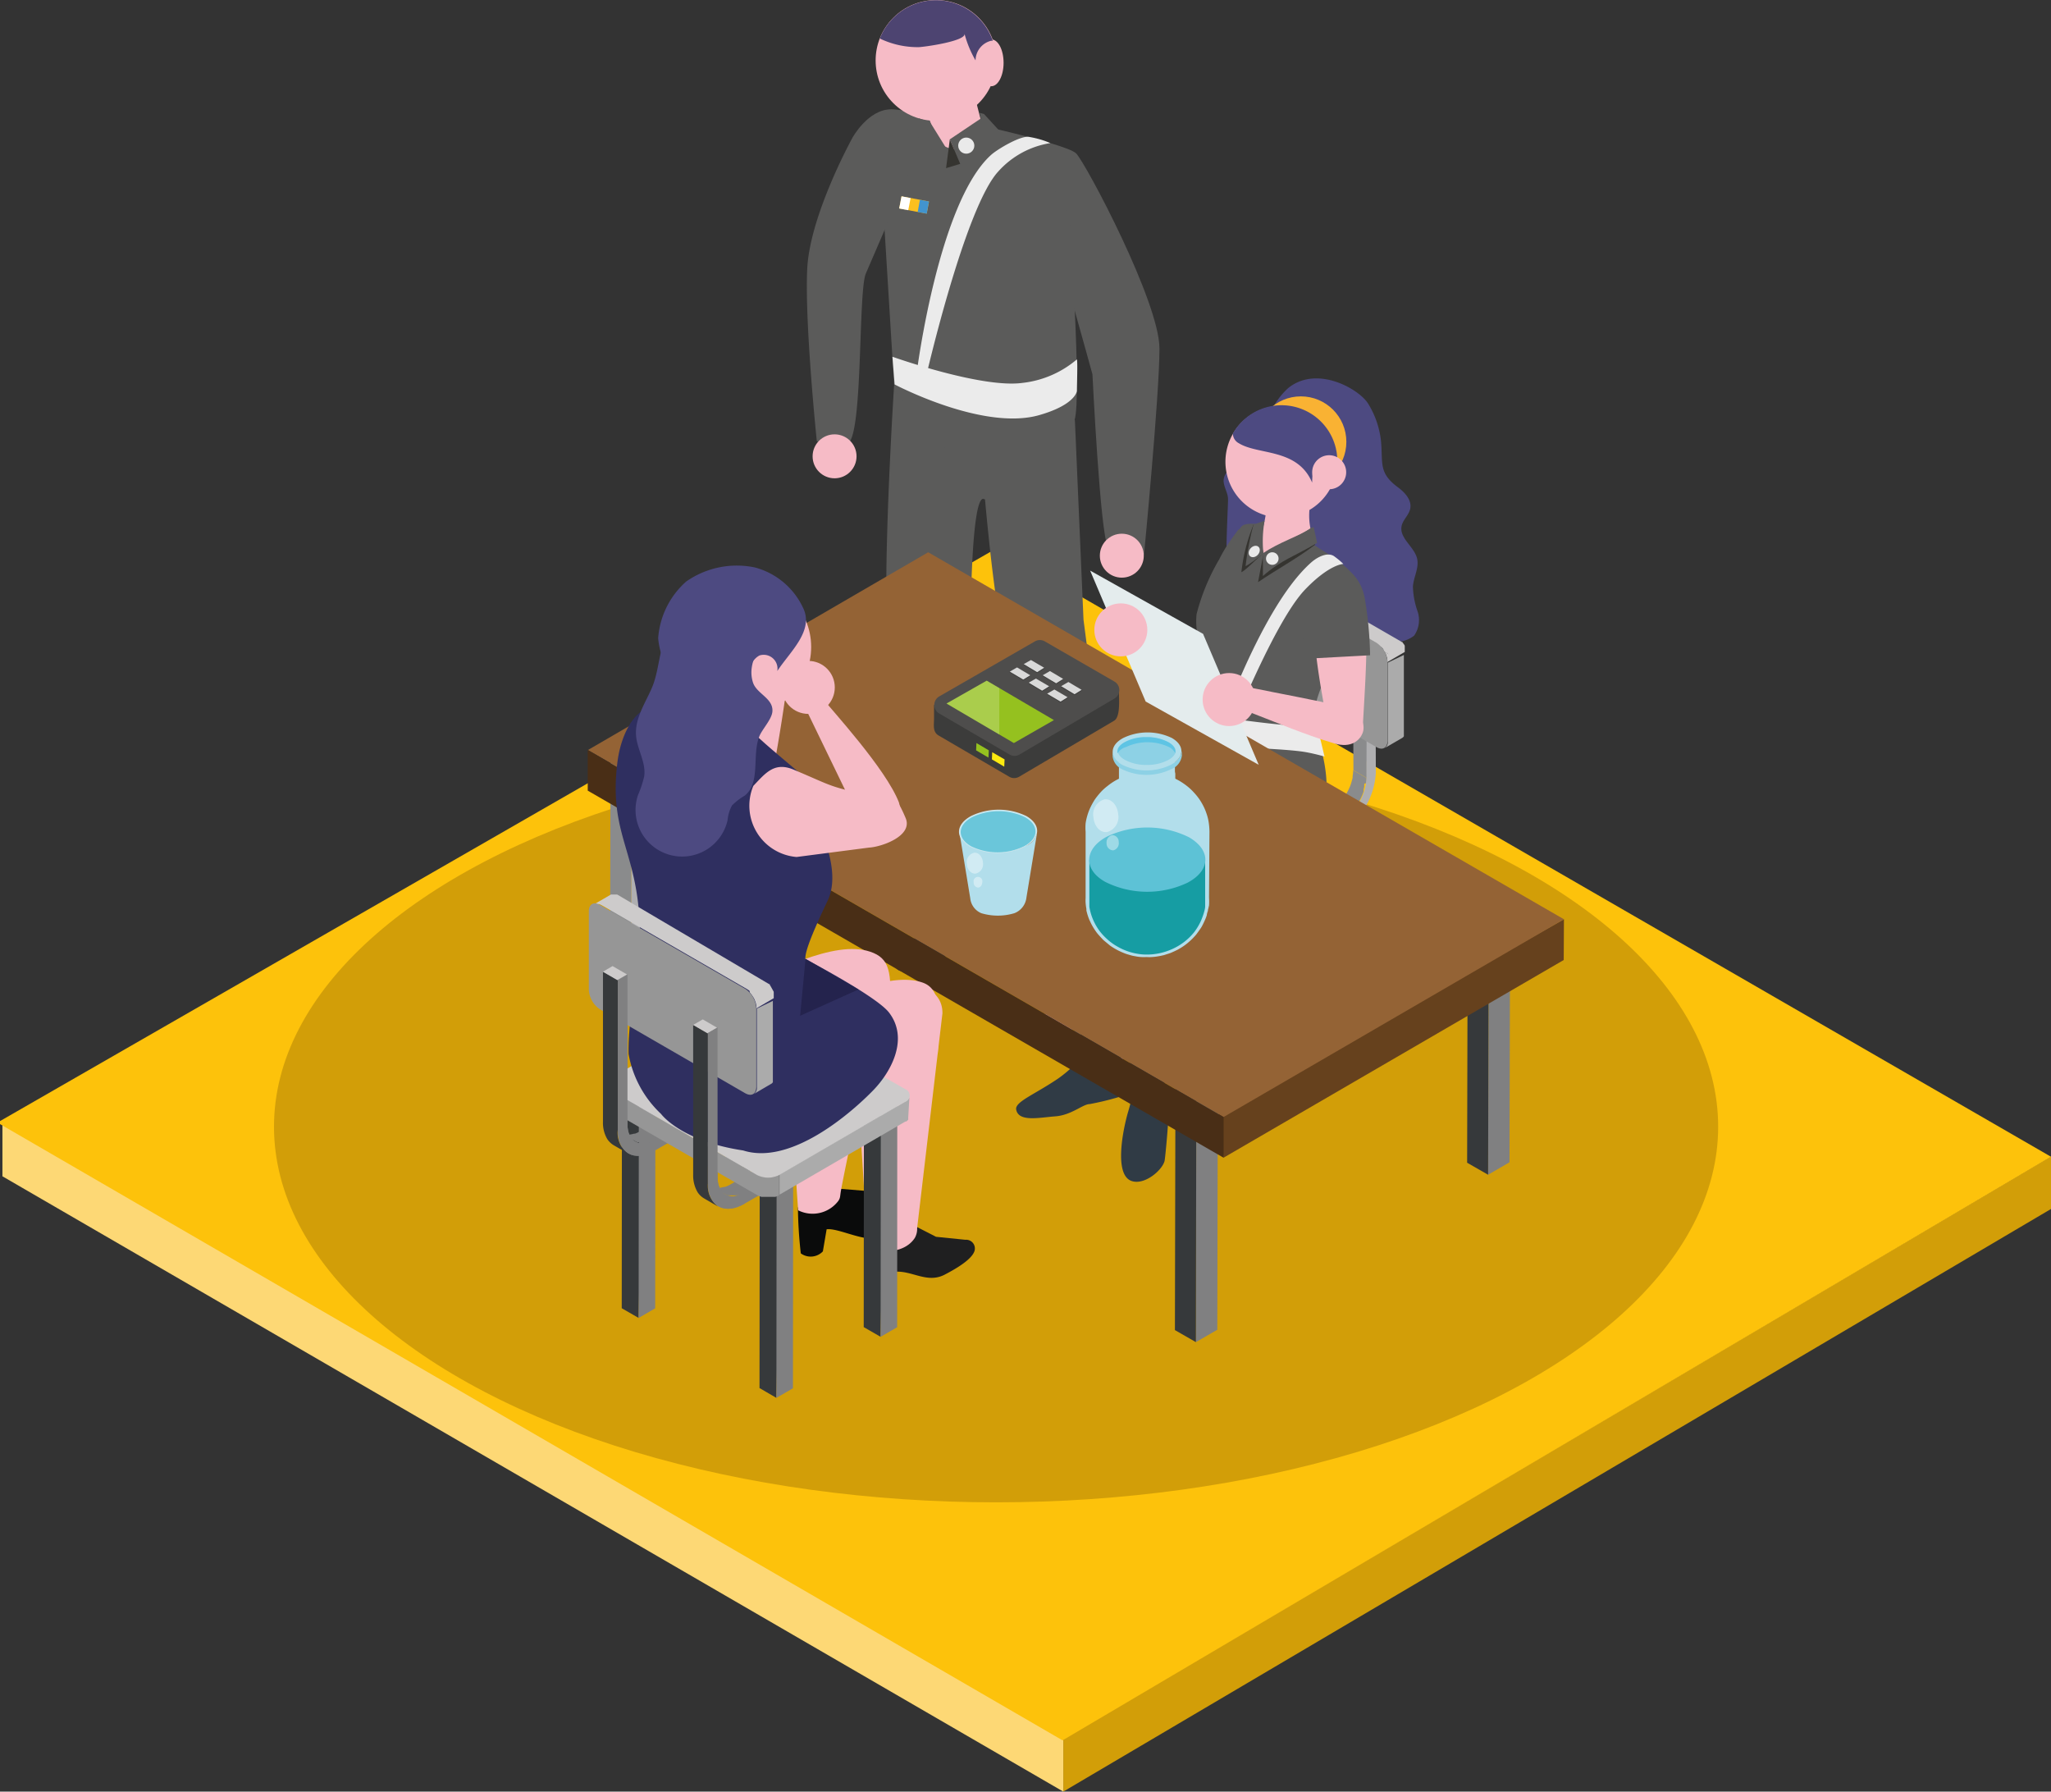 <svg xmlns="http://www.w3.org/2000/svg" viewBox="0 0 185.79 162.27"><rect x="0" y="0" width="185.79" height="162.27" fill="#333333" stroke="none"/><defs><style>.cls-1{isolation:isolate;}.cls-2{fill:#d29e08;}.cls-3{fill:#fdd875;}.cls-4{fill:#fdc20b;}.cls-15,.cls-5{fill:#5b5b5a;}.cls-26,.cls-6{fill:#f6bbc6;}.cls-7{fill:#303b45;}.cls-8{fill:#4d4471;}.cls-29,.cls-9{fill:#353430;}.cls-10{fill:#eaeaea;}.cls-11,.cls-12,.cls-13{fill:none;stroke-miterlimit:10;stroke-width:1.12px;}.cls-11{stroke:#fbc01f;}.cls-12{stroke:#4294ce;}.cls-13{stroke:#fff;}.cls-14{fill:#ebebeb;}.cls-15,.cls-17,.cls-18,.cls-19,.cls-20,.cls-21,.cls-22,.cls-23,.cls-24,.cls-25,.cls-26,.cls-27,.cls-29,.cls-30,.cls-31,.cls-32,.cls-33,.cls-34,.cls-35,.cls-36,.cls-37,.cls-38,.cls-39,.cls-47{fill-rule:evenodd;}.cls-16{fill:#4d4a81;}.cls-17{fill:#6a6766;}.cls-18{fill:#353230;}.cls-19{fill:#8a8b8c;}.cls-20{fill:#afafb1;}.cls-21{fill:#377d84;}.cls-22{fill:#48abb4;}.cls-23{fill:#ababab;}.cls-24{fill:#969696;}.cls-25{fill:#cdcbcb;}.cls-27{fill:#1f3446;}.cls-28{fill:#f9b233;}.cls-30{fill:#808081;}.cls-31{fill:#36393b;}.cls-32{fill:#66411d;}.cls-33{fill:#946335;}.cls-34{fill:#492e16;}.cls-35{fill:#0a0b0b;}.cls-36{fill:#1f1f20;}.cls-37{fill:#2f2f60;}.cls-38{fill:#f8fcfc;}.cls-39{fill:#e4eced;}.cls-40{fill:#3c3c3b;}.cls-41{fill:#4e4d4c;}.cls-42{fill:#95c11f;}.cls-43{opacity:0.2;}.cls-44,.cls-51{fill:#fff;}.cls-45{fill:#d9d9d9;}.cls-46{fill:#fcea10;}.cls-47{fill:#24234d;}.cls-48{fill:#b2deeb;}.cls-49{fill:#169da3;}.cls-50{fill:#5dc2d6;}.cls-51{opacity:0.4;mix-blend-mode:screen;}.cls-52{fill:#8dd1e5;}.cls-53{fill:#5ec4e4;}.cls-54{fill:#cae8f0;}.cls-55{fill:#6ac6da;}</style></defs><title>G14_08_01</title><g class="cls-1"><g id="Livello_1" data-name="Livello 1"><polygon class="cls-2" points="185.79 104.75 185.79 109.5 96.32 162.27 96.32 157.52 185.79 104.75"/><polygon class="cls-3" points="96.32 157.52 96.32 162.27 0.22 106.54 0.22 101.79 96.32 157.52"/><polygon class="cls-4" points="96.1 157.54 0 101.81 0 101.54 90.31 49.64 185.79 104.77 96.25 157.63 96.1 157.54"/><ellipse class="cls-2" cx="90.23" cy="102.05" rx="65.41" ry="34.02"/></g><g id="Livello_3" data-name="Livello 3"><path class="cls-5" d="M87.2,38.92s-.79,12.19-.7,19.78c.1,7,4.41,20.75,4.41,20.75l1,.12-.08,5a2.75,2.75,0,0,0,2.33,1.16c.53,0,1.25-5.7,1.25-5.7l.87,0L94.13,61s0-12.07,1.18-11.84c.26.06-.59.15.37,0,3.31-.63,8-3.53,7.86-7-.24-4.44-3.74-4.67-3.74-4.67s-6.06-.47-6.76-.23S87.2,38.92,87.2,38.92Z" transform="translate(-6.21 -3.98)"/><path class="cls-5" d="M95,43.82s1.19,17.4,2.82,20.43c1.1,2,3.86,15.83,3.86,15.83h.81l.37,2.46s3.69,1.87,3,0a19.13,19.13,0,0,1-.16-3l1.11-.66-2.45-18.77-.78-18.06-5.14-6.3Z" transform="translate(-6.21 -3.98)"/><path class="cls-5" d="M83.44,16.44s1.4-2.56,3.5-2.56,15.83,3,16.76,4,7.54,13.47,7.54,17.67-1.4,18.67-1.4,18.67-2.57.46-3.27-.7-1.4-15.64-1.4-15.64S101.44,24.33,101.44,25,83.44,16.44,83.44,16.44Z" transform="translate(-6.21 -3.98)"/><path class="cls-5" d="M87.44,16.4l13.69,3.8,1.94,3.43s1.17,16.33.47,18.43-8.4,3-11.2,2.57S87.2,38.8,87.2,38.8L85.77,15.51Z" transform="translate(-6.21 -3.98)"/><path class="cls-5" d="M83.44,16.44s-3.88,7-4.11,11.93.87,15.56.87,15.56a3,3,0,0,0,2.8.23c1.4-.7.94-13.76,1.64-15.4l5.13-11.9S88.1,13.64,83.44,16.44Z" transform="translate(-6.21 -3.98)"/><circle class="cls-6" cx="91" cy="9.45" r="5.47" transform="translate(13.76 63.14) rotate(-45)"/><path class="cls-6" d="M89.19,11.13l1.87,5.63h0a3.5,3.5,0,0,0,3.92.41l.59-.32L94,10.73Z" transform="translate(-6.21 -3.98)"/><path class="cls-7" d="M93.71,80c-.71-.11-.94-.22-1.75-.37-.08,2.85-.08,5-.08,5,.19,1.91.79,1.74,2.37,1.25.51-.16.72-2.52,1.21-5.79A11.24,11.24,0,0,1,93.71,80Z" transform="translate(-6.21 -3.98)"/><path class="cls-7" d="M95.4,88.33c.08-1-.69-2-.61-3a.89.89,0,0,0-.05-.46,1.08,1.08,0,0,1-.75.25A8.08,8.08,0,0,1,91.85,85c0,1.09-1.67,2.79-2.41,3.58a10.45,10.45,0,0,0-2,2.52.66.66,0,0,0-.06.56.67.67,0,0,0,.64.27A6.4,6.4,0,0,0,91,91.06,47.58,47.58,0,0,0,95.4,88.33Z" transform="translate(-6.21 -3.98)"/><path class="cls-6" d="M97.12,9.67c0,1.17-.5,2.12-1.11,2.12s-1.12-.95-1.12-2.12.5-2.12,1.12-2.12S97.12,8.5,97.12,9.67Z" transform="translate(-6.21 -3.98)"/><path class="cls-8" d="M91,4a5.48,5.48,0,0,0-5.09,3.47,7.91,7.91,0,0,0,3.5.78c.43,0,4.34-.54,4.17-1.22a9.73,9.73,0,0,0,1,2.42A1.85,1.85,0,0,1,96,7.67l.14,0A5.47,5.47,0,0,0,91,4Z" transform="translate(-6.21 -3.98)"/><circle class="cls-6" cx="101.62" cy="50.33" r="1.99"/><circle class="cls-6" cx="75.6" cy="41.33" r="1.99"/><polygon class="cls-5" points="86.04 12.62 86.85 14.58 89.5 14.95 90.92 12.27 89.14 10.33 88.74 10.22 88.84 10.74 86.04 12.62"/><polygon class="cls-9" points="85.7 15.23 86.98 14.84 86.04 12.62 85.7 15.23"/><polygon class="cls-5" points="85.89 13.71 83.24 13.39 83.24 10.72 84.26 11.08 85.89 13.71"/><circle class="cls-10" cx="87.53" cy="13.19" r="0.73"/><line class="cls-11" x1="84.05" y1="18.8" x2="81.56" y2="18.33"/><line class="cls-12" x1="84.05" y1="18.8" x2="83.23" y2="18.65"/><line class="cls-13" x1="82.38" y1="18.49" x2="81.56" y2="18.33"/><path class="cls-14" d="M87.05,36.29l.2,2.51s8.06,4.27,13.16,2.76c3-.87,3.35-2,3.35-2.19,0-.53.08-2.57,0-2.84a9.16,9.16,0,0,1-4.93,2.13C95.11,39.17,87.05,36.29,87.05,36.29Z" transform="translate(-6.21 -3.98)"/><path class="cls-14" d="M90.12,38l-.87-.25S91.2,22.31,96,18c.57-.51,2.74-1.81,3.48-1.61a8.27,8.27,0,0,1,1.88.55,8,8,0,0,0-4.72,2.57C93.63,22.76,90.12,38,90.12,38Z" transform="translate(-6.21 -3.98)"/><path class="cls-7" d="M104.32,79.7c-.56,0-1.25.54-1.89.51.47,2.81.87,4.93.87,4.93.5,1.85,1.43,1,2.53.27.35-.23.07-2.57-.17-5.86A6.37,6.37,0,0,1,104.32,79.7Z" transform="translate(-6.21 -3.98)"/><path class="cls-7" d="M102.26,89.63c-.42.78,1.13,2.6,1.95,2.92a1.86,1.86,0,0,0,1.08-.26,7,7,0,0,0,2.28-2c.27-.48.11-.92,0-1.47a18.52,18.52,0,0,0-1.15-2.78,18.67,18.67,0,0,1-.62-2.81H103S103.48,87.35,102.26,89.63Z" transform="translate(-6.21 -3.98)"/><path class="cls-15" d="M125,52.07c-1.59.94-3.06,1.34-4.6,2.37l0,2.05c1.7-1.48,3-1.83,4.91-3Z" transform="translate(-6.21 -3.98)"/><path class="cls-15" d="M120.53,51.5a10.8,10.8,0,0,0-.1,3c-.54.33-1.06.82-1.62,1.11a26.68,26.68,0,0,1,.72-3.77Z" transform="translate(-6.21 -3.98)"/><path class="cls-16" d="M117.05,47.5c0,.61.43,1.15.4,1.76,0,1.11-.53,8.89.45,8.79s.86,1.19,1.73,1.65c.69.37,1.13,1.12,1.82,1.49a2.63,2.63,0,0,0,2.29,0c.06.06.1.14.16.2a2.86,2.86,0,0,0,2.71,1c.76-.21,1.35-.84,2.11-1.05a5.1,5.1,0,0,1,2.84.51,2.61,2.61,0,0,0,2.75-.3,2.46,2.46,0,0,0,.31-2.2,7.28,7.28,0,0,1-.42-2.25c.06-.85.57-1.68.38-2.52-.25-1.08-1.61-1.84-1.41-2.93.11-.6.67-1,.79-1.62.14-.76-.48-1.44-1.1-1.9-1.79-1.32-1.37-2.17-1.55-4.18a8.08,8.08,0,0,0-1.18-3.43c-.8-1.28-4.6-3.51-7.23-1.39A6.66,6.66,0,0,0,121,42.17c-.62,1.92-.39,2.84-2.44,3.73C117.84,46.21,117.08,46.73,117.05,47.5Z" transform="translate(-6.21 -3.98)"/><polygon class="cls-17" points="108.32 68.82 108.59 74.6 108.3 82.64 106.77 81.76 106.79 67.93 108.32 68.82"/><polygon class="cls-18" points="108.32 68.82 109.81 67.95 109.8 81.77 108.3 82.64 108.32 68.82"/><polygon class="cls-19" points="120.8 76.05 121.07 81.84 120.78 97.27 119.25 96.39 119.27 75.17 120.8 76.05"/><polygon class="cls-20" points="120.8 76.05 122.29 75.18 122.28 96.4 120.78 97.27 120.8 76.05"/><polygon class="cls-19" points="98.88 74.34 99.15 80.12 98.86 95.56 97.33 94.68 97.35 73.46 98.88 74.34"/><polygon class="cls-20" points="98.88 74.34 100.38 73.47 100.36 94.69 98.86 95.56 98.88 74.34"/><polygon class="cls-19" points="111.36 81.57 111.63 87.36 111.34 102.8 109.81 101.91 109.83 80.69 111.36 81.57"/><polygon class="cls-20" points="111.36 81.57 112.86 80.7 112.84 101.92 111.34 102.8 111.36 81.57"/><polygon class="cls-21" points="109.82 82.08 108.6 81.38 108.6 80.44 109.82 81.15 109.82 82.08"/><path class="cls-19" d="M130,74.88a3.25,3.25,0,0,0,0-.44l-1.21-.7a3,3,0,0,1-.05.51s0,.06,0,.08c0,.17-.07.33-.11.5,0,0,0,0,0,0a3.93,3.93,0,0,1-.2.54h0a5.12,5.12,0,0,1-.27.52v0a5.72,5.72,0,0,1-.32.48l0,0c-.11.14-.22.28-.33.4l-.08.08a3.57,3.57,0,0,1-.28.27l-.13.11a4.15,4.15,0,0,1-.43.3l1.22.7a2.42,2.42,0,0,0,.42-.29l.14-.12.19-.17.09-.09.07-.08.09-.09.18-.23.06-.08s0,0,0,0a.35.35,0,0,0,0-.08,1.37,1.37,0,0,0,.13-.2,1.22,1.22,0,0,0,.12-.19h0v0l.09-.16.1-.19a1.42,1.42,0,0,1,.08-.18h0l.08-.2.08-.21,0-.11s0,0,0,0l0-.08.06-.25,0-.16s0-.05,0-.08S130,74.91,130,74.88Z" transform="translate(-6.21 -3.98)"/><polygon class="cls-19" points="123.81 70.47 122.6 69.76 122.56 57.09 123.78 57.8 123.81 70.47"/><polygon class="cls-22" points="123.78 57.8 122.56 57.09 123.38 56.62 124.59 57.33 123.78 57.8"/><polygon class="cls-22" points="120.34 73.66 108.6 80.44 109.82 81.15 121.56 74.37 120.34 73.66"/><path class="cls-20" d="M130.8,61.3l-.81.48,0,12.66a4.94,4.94,0,0,1-2.25,3.9L116,85.13v.93l11.74-6.78A6.77,6.77,0,0,0,130.84,74Z" transform="translate(-6.21 -3.98)"/><path class="cls-19" d="M119.5,69.32a3.37,3.37,0,0,0,0-.44l-1.21-.71a3.15,3.15,0,0,1,0,.52.25.25,0,0,1,0,.08,4.31,4.31,0,0,1-.11.49l0,0a5.62,5.62,0,0,1-.19.53h0a5.28,5.28,0,0,1-.27.53h0c-.1.17-.21.33-.32.49l0,0-.33.4-.08.08a3.45,3.45,0,0,1-.28.26l-.13.12a3,3,0,0,1-.43.29l1.22.71a3.13,3.13,0,0,0,.42-.29l.14-.12.19-.17.09-.1a.6.6,0,0,0,.08-.08l.08-.09.18-.22s0-.06.07-.08l0,0,.06-.07.13-.2.11-.19v0h0l.09-.16c0-.07.07-.13.1-.2s.05-.11.08-.17h0l.08-.21.08-.21,0-.11v0l0-.08.06-.26,0-.15s0-.06,0-.09A.17.17,0,0,0,119.5,69.32Z" transform="translate(-6.21 -3.98)"/><polygon class="cls-19" points="113.33 64.9 112.11 64.19 112.07 51.52 113.29 52.23 113.33 64.9"/><polygon class="cls-22" points="113.29 52.23 112.07 51.52 112.89 51.05 114.11 51.76 113.29 52.23"/><polygon class="cls-22" points="109.86 68.09 98.11 74.88 99.33 75.58 111.07 68.8 109.86 68.09"/><path class="cls-20" d="M120.31,55.74l-.81.47,0,12.67a4.94,4.94,0,0,1-2.25,3.9l-11.74,6.78v.94l11.74-6.78a6.75,6.75,0,0,0,3.07-5.31Z" transform="translate(-6.21 -3.98)"/><path class="cls-23" d="M129.61,79.39a.4.4,0,0,1,0,.15v0a.83.83,0,0,1-.07.13l0,0a.6.6,0,0,1-.11.12l-.1.08-.09.06L117.8,86.6v1.82l11.39-6.62h0l.08-.05.1-.07h0a.39.39,0,0,0,.08-.1l0,0,0,0s0,0,0,0a.36.36,0,0,0,0-.09h0v0a.43.43,0,0,0,0,0,.22.22,0,0,0,0-.08h0Z" transform="translate(-6.21 -3.98)"/><path class="cls-24" d="M117.36,86.77h-.07a2.05,2.05,0,0,1-.49.06h0a2.33,2.33,0,0,1-.53-.06h0a1.76,1.76,0,0,1-.47-.18L102.56,79a.71.71,0,0,1-.43-.59V80.2a.73.73,0,0,0,.42.6l13.21,7.62a1.24,1.24,0,0,0,.2.1l.18.06.09,0h.06l.14,0,.14,0h.22s0,0,.07,0H117l.19,0,.08,0,.07,0,.12,0a1.55,1.55,0,0,0,.32-.14V86.6A1.92,1.92,0,0,1,117.36,86.77Z" transform="translate(-6.21 -3.98)"/><path class="cls-25" d="M129.18,78.8a.62.62,0,0,1,0,1.18L117.8,86.6a2.29,2.29,0,0,1-2,0L102.56,79a.62.62,0,0,1,0-1.18l11.39-6.62a2.29,2.29,0,0,1,2,0Z" transform="translate(-6.21 -3.98)"/><path class="cls-23" d="M131.92,64l0,7.09a1.5,1.5,0,0,1,0,.22h0a.64.64,0,0,1-.06.18h0s0,.06-.06.09a.41.41,0,0,1-.16.16l1.58-.92a.56.56,0,0,0,.16-.15s0,0,0,0l0-.07h0a.08.08,0,0,0,0,0s0,0,0,0,0,0,0-.06v0h0v0a.07.07,0,0,0,0,0v-.14h0l0-7.1Z" transform="translate(-6.21 -3.98)"/><path class="cls-25" d="M131.3,62.52h0l.17.21h0c.05.08.1.15.14.23h0l.12.24h0a1.52,1.52,0,0,1,.09.25h0a1,1,0,0,1,.06.25h0a1.06,1.06,0,0,1,0,.25l1.58-.92V63a.43.43,0,0,0,0-.05v-.1h0a.43.43,0,0,1,0,0,.43.43,0,0,1,0,0v-.05s0,0,0-.06a.06.06,0,0,0,0,0h0s0,0,0,0l0-.06,0,0a.17.17,0,0,0,0-.05v0h0l0-.05,0,0,0-.06,0-.06v0h0l-.07-.12-.07-.09h0l-.05-.06,0,0,0-.05,0,0h0l0,0,0,0,0,0,0,0,0,0h0l0,0s0,0,0,0l-.05,0,0,0h0l-13.2-7.62,0,0,0,0,0,0,0,0h-.42l-.07,0-.08,0-1.58.92a.47.47,0,0,1,.15-.06h.18l.19,0h0l.2.1,13.2,7.62.21.14h0A1.54,1.54,0,0,1,131.3,62.52Z" transform="translate(-6.21 -3.98)"/><path class="cls-24" d="M130.9,62.2l-13.2-7.62c-.56-.33-1-.06-1,.58l0,7.1a2.28,2.28,0,0,0,1,1.77l13.2,7.62c.56.32,1,.06,1-.59l0-7.09A2.25,2.25,0,0,0,130.9,62.2Z" transform="translate(-6.21 -3.98)"/><path class="cls-15" d="M125.59,53.58c2.83,1.63,4.38,3.39,3.46,3.92s-4-.35-6.79-2-4.39-3.39-3.47-3.93S122.75,51.94,125.59,53.58Z" transform="translate(-6.21 -3.98)"/><path class="cls-26" d="M125.59,47.22c-.23.87-1.25,2.8-.54,5.14L119.84,55l.43-2.18a9.86,9.86,0,0,0,.63-4.75Z" transform="translate(-6.21 -3.98)"/><path class="cls-15" d="M125.08,51.72c.16.48-.1,1.1.1,1.48.5.94,1.6,1.42,2.53,2.11,2.4,1.8.09,6.3-1.49,9.28A11,11,0,0,0,125,68.7a3.89,3.89,0,0,0,.11,2c4,10.46-8.56,16.86-10.64,9.43-.59-2.11-.26-5.13,1.75-9.68a6.63,6.63,0,0,0,.27-3.52,27.43,27.43,0,0,0-1-3.63,5.9,5.9,0,0,1-.76-3.75c.21-1.49,1.28-3.21,2.18-5A10.16,10.16,0,0,1,118.35,52c.41-.41,1.39-.33,2.19-.53a7.66,7.66,0,0,0,.06,2.69C121.18,53.79,123.84,52.59,125.08,51.72Z" transform="translate(-6.21 -3.98)"/><path class="cls-26" d="M101.77,82.67c-.71,4.76-.59,9.51-1,14.46l2,2.31c1.81-7.33,3.85-11.21,4.13-15.5.17-2.49.31-4.09.47-5.31C107.72,74.36,102.32,79.07,101.77,82.67Z" transform="translate(-6.21 -3.98)"/><path class="cls-26" d="M106.54,80.12c-.31,2.25.14,3.43-.11,5.11-.72,4.76-.59,9.51-1.05,14.45l2,2.32c1.81-7.33,3.85-11.22,4.14-15.5.15-2.26.27-3.79.42-5C113.23,70.89,107,75.38,106.54,80.12Z" transform="translate(-6.21 -3.98)"/><path class="cls-15" d="M126.3,76.29c-.15,2-.73,4.38-2.34,5.68-2.85,2.29-8.32,1.58-12.52,4.72A63.23,63.23,0,0,1,101.17,81c.51-1.24.94-2.48,2.2-3.23,2.16-1.28,10.18-6,12.2-6.22a7.7,7.7,0,0,0,.5-.84l-.06,0c1-2.26,0-5-.56-7.17a6.62,6.62,0,0,1-.85-3.93,19.27,19.27,0,0,1,2.07-5,11.74,11.74,0,0,1,1.88-2.75,2,2,0,0,1,1.32-.32c-.78.74-1.74,3.78-1.84,5.95,2.42-.95,5.65-2.72,6.79-3.91.27-.28.34,0,.53-.19,1.16.89,1.36,1.26,2.36,2a2.41,2.41,0,0,1,.61.67,1.55,1.55,0,0,0-1.94-.34c-1.9.68-2.2,3.64-2.08,6.2.08,1.76.61,3,2.08,3.08-.72,1.72-1.28,3.24-1.12,4.23.34,2,1.34,4,1.08,7.1C126.32,76.26,126.31,76.28,126.3,76.29Z" transform="translate(-6.21 -3.98)"/><path class="cls-27" d="M108.12,82.72c2.8,1.62,4.34,3.37,3.43,3.9s-3.92-.36-6.73-2-4.34-3.36-3.43-3.89S105.31,81.11,108.12,82.72Z" transform="translate(-6.21 -3.98)"/><circle class="cls-28" cx="117.84" cy="40.02" r="4.12"/><path class="cls-6" d="M117.31,44.83a5.06,5.06,0,1,0,5.92-4A5.07,5.07,0,0,0,117.31,44.83Z" transform="translate(-6.21 -3.98)"/><path class="cls-16" d="M118.44,44.13a1,1,0,0,1-.55-.88,5.06,5.06,0,0,1,9.37,3.46,4.42,4.42,0,0,1-.17.65,1.82,1.82,0,0,1-.66-.15c-.47-.22-1.53-.84-1-1.37-.24.26-.33.68-.36,1.85C123.75,44.56,120.19,45.21,118.44,44.13Z" transform="translate(-6.21 -3.98)"/><path class="cls-6" d="M125.1,46.47a1.54,1.54,0,1,0,1.81-1.23A1.54,1.54,0,0,0,125.1,46.47Z" transform="translate(-6.21 -3.98)"/><path class="cls-7" d="M107.41,98.89a9.93,9.93,0,0,1,.75,3c0,1.1-.43,1.4-.43,1.4a25.56,25.56,0,0,1-2.81.69c-.62,0-1.64,1-3.11,1.11s-3.34.54-3.55-.62c-.12-.7,1.68-1.36,3.81-2.81a11.49,11.49,0,0,0,2.44-2.33Z" transform="translate(-6.21 -3.98)"/><path class="cls-7" d="M106.82,94.08l.58,5.27s.08,1-1.21,1a1.68,1.68,0,0,1-1.68-1.06s-.53-2.15-1.26-5.24Z" transform="translate(-6.21 -3.98)"/><path class="cls-7" d="M111,96c.32,3,.65,5.3.65,5.3s0,.92-1.28,1a1.48,1.48,0,0,1-1.52-1.21s-.69-2-1.42-5.1Z" transform="translate(-6.21 -3.98)"/><path class="cls-7" d="M111.6,101.1s-.11,1.05-1,1a3,3,0,0,1-1.74-1s.35.84-.45,3.55c-.45,1.51-1.33,5.71.29,6.29,1.16.42,2.77-.94,3-1.8.08-.35.41-4.13.36-4.49C111.81,103.38,111.6,101.1,111.6,101.1Z" transform="translate(-6.21 -3.98)"/><path class="cls-29" d="M124.82,52.29c-1.59.94-2.62.81-4.16,1.84l-.49,2.58c1.77-1.21,3.41-2.06,5.18-3.4Z" transform="translate(-6.21 -3.98)"/><path class="cls-29" d="M120.37,51.72a15.33,15.33,0,0,0,.29,2.41c-.54.33-1.45,1.39-2,1.68a15.9,15.9,0,0,1,1.11-4.34Z" transform="translate(-6.21 -3.98)"/><path class="cls-15" d="M125.21,51.72c-1.59.94-3.06,1.34-4.6,2.37l0,2.06c1.7-1.49,3-1.84,4.91-3Z" transform="translate(-6.21 -3.98)"/><path class="cls-15" d="M120.76,51.15a10.8,10.8,0,0,0-.1,3c-.54.33-1.06.82-1.62,1.11a26.68,26.68,0,0,1,.72-3.77Z" transform="translate(-6.21 -3.98)"/><circle class="cls-10" cx="115.25" cy="50.59" r="0.57"/><ellipse class="cls-10" cx="119.83" cy="53.93" rx="0.57" ry="0.44" transform="translate(-6.4 103.46) rotate(-48.26)"/><path class="cls-14" d="M116.89,72.27,116,72s4.14-12.81,9-17.09c.57-.5,1.55-1,2.14-.49a6.69,6.69,0,0,1,.76.64s-1.26,0-3.51,2.36C121.35,60.65,116.89,72.27,116.89,72.27Z" transform="translate(-6.21 -3.98)"/><path class="cls-14" d="M126.19,72.5s-1-.29-1.9-.43c-2.24-.34-8.85-.49-8.85-.49l.75-2.73s5.91.88,7.93.88a6,6,0,0,0,1.38-.13Z" transform="translate(-6.21 -3.98)"/><polygon class="cls-20" points="57.2 70.11 59.14 68.98 59.09 90.87 57.15 92 57.2 70.11"/><polygon class="cls-19" points="57.2 70.11 57.15 92 55.26 90.9 55.3 69.02 57.2 70.11"/><polygon class="cls-30" points="134.85 84.51 136.79 83.39 136.74 105.27 134.8 106.4 134.85 84.51"/><polygon class="cls-31" points="134.85 84.51 134.8 106.4 132.9 105.31 132.95 83.42 134.85 84.51"/><polygon class="cls-30" points="108.37 97.56 110.32 96.43 110.27 120.44 108.33 121.56 108.37 97.56"/><polygon class="cls-31" points="108.37 97.56 108.33 121.56 106.43 120.47 106.48 96.47 108.37 97.56"/><polygon class="cls-32" points="110.42 100.82 141.67 83.26 141.65 86.95 110.83 104.86 110.42 100.82"/><path class="cls-33" d="M147.88,87.24l-30.83,17.91L59.47,71.91,90.29,54Z" transform="translate(-6.21 -3.98)"/><path class="cls-34" d="M117.05,105.15v3.69L59.45,75.59l0-3.68h0Z" transform="translate(-6.21 -3.98)"/><path class="cls-26" d="M73,104.88c3.48-.8,6.15-4.48,10.21-7.37l3.58-1.83c.24-3.71,0-4.91-1.75-5.5-3.24-1.11-8.78,1.8-13,3.87Z" transform="translate(-6.21 -3.98)"/><path class="cls-35" d="M82.42,111.66l-3.93,1.67a40,40,0,0,0,.26,4.17,1.52,1.52,0,0,0,2-.18l.34-2c1.11-.15,3.71,1.33,4.9.67,2-1.11,3.12-2.07,3.33-2.81.14-.5-.29-1.42-.8-1.33H84.72Z" transform="translate(-6.21 -3.98)"/><path class="cls-26" d="M77.37,97.17l1.14,16.43a2.92,2.92,0,0,0,3.64-.85c.2-.3.14-.39.25-1,1-5.37,4.2-19.19,4.2-19.19Z" transform="translate(-6.21 -3.98)"/><path class="cls-36" d="M89.28,115.12l-4.58,2.95c-.07,2.39,0,3.8,0,3.8a2,2,0,0,0,2.18.16l.36-2.86c1.57-.15,2.94,1.09,4.54.26,1.93-1,2.57-1.69,2.71-2.16a.79.79,0,0,0-.83-1L91,116Z" transform="translate(-6.21 -3.98)"/><path class="cls-26" d="M83.56,96.16c.12,1.65.21,3.29.26,4.94l1,16c0,.11,3.07.83,4.26-1a1.68,1.68,0,0,0,.21-.89l2.29-19.44C91.64,91.72,83.63,92.57,83.56,96.16Z" transform="translate(-6.21 -3.98)"/><polygon class="cls-20" points="67.51 78.82 69.45 77.69 69.4 103.8 67.46 104.93 67.51 78.82"/><polygon class="cls-19" points="67.51 78.82 67.46 104.93 65.57 103.84 65.62 77.72 67.51 78.82"/><polygon class="cls-31" points="57.87 98.15 58.14 103.94 57.85 119.37 56.32 118.49 56.34 97.27 57.87 98.15"/><polygon class="cls-30" points="57.87 98.15 59.37 97.28 59.35 118.5 57.85 119.37 57.87 98.15"/><polygon class="cls-31" points="70.35 105.39 70.62 111.17 70.33 126.61 68.8 125.72 68.82 104.5 70.35 105.39"/><polygon class="cls-30" points="70.35 105.39 71.85 104.52 71.83 125.74 70.33 126.61 70.35 105.39"/><path class="cls-30" d="M84.94,104l-12.6,7.28a3,3,0,0,1-.45.2l-.08,0-.4.09h0a1.25,1.25,0,0,1-.39,0h0a1,1,0,0,1-.35-.14h0l1.3.76h0l.12.06.13,0,.08,0h.2a.43.43,0,0,0,.16,0h.18l.21,0,.1,0,.08,0,.11,0a2.15,2.15,0,0,0,.34-.17l12.59-7.27Z" transform="translate(-6.21 -3.98)"/><path class="cls-30" d="M86.24,104.76,73.65,112c-1.34.78-2.43.15-2.44-1.38l0-13.59-.88.51,0,13.58c0,2.1,1.49,2.94,3.31,1.89l12.6-7.27Z" transform="translate(-6.21 -3.98)"/><path class="cls-30" d="M76.77,99.18l-12.6,7.27a2.49,2.49,0,0,1-.44.21l-.09,0a2,2,0,0,1-.4.08h0a1.64,1.64,0,0,1-.39,0h0a1.05,1.05,0,0,1-.35-.13h0l1.3.76h0l.12.06.13,0,.08,0h.05l.15,0h.34l.22,0,.09,0,.08,0,.11,0a3.59,3.59,0,0,0,.34-.17l12.59-7.27Z" transform="translate(-6.21 -3.98)"/><path class="cls-30" d="M78.07,99.94l-12.59,7.27c-1.34.77-2.43.15-2.43-1.39l0-13.58-.88.51,0,13.58c0,2.09,1.49,2.94,3.31,1.89l12.6-7.28Z" transform="translate(-6.21 -3.98)"/><polygon class="cls-17" points="67.31 92.63 67.58 98.41 67.29 106.45 65.76 105.57 65.78 91.75 67.31 92.63"/><polygon class="cls-18" points="67.31 92.63 68.81 91.76 68.79 105.58 67.29 106.45 67.31 92.63"/><polygon class="cls-31" points="79.79 99.86 80.06 105.65 79.77 121.08 78.24 120.2 78.26 98.98 79.79 99.86"/><polygon class="cls-30" points="79.79 99.86 81.28 98.99 81.27 120.21 79.77 121.08 79.79 99.86"/><path class="cls-23" d="M88.6,103.2a.77.77,0,0,1,0,.15v0a.42.42,0,0,1-.07.13v0l-.12.12-.1.08-.09.06-11.39,6.62v1.82l11.39-6.62h0l.07,0,.1-.07h0l.09-.1v0l0,0,0,0a.36.36,0,0,0,0-.09h0v0s0,0,0,0,0-.05,0-.08h0Z" transform="translate(-6.21 -3.98)"/><path class="cls-24" d="M76.35,110.58l-.07,0a2.63,2.63,0,0,1-.49.05h0a2.33,2.33,0,0,1-.53-.06h0a1.76,1.76,0,0,1-.47-.18l-13.2-7.63a.7.7,0,0,1-.43-.59V104a.73.73,0,0,0,.42.6l13.21,7.62a1,1,0,0,0,.21.1l.17.06.09,0h.06l.14,0,.14,0h.22a.22.22,0,0,0,.08,0H76l.18,0,.08,0,.07,0,.12,0a1.55,1.55,0,0,0,.32-.14v-1.82A1.92,1.92,0,0,1,76.35,110.58Z" transform="translate(-6.21 -3.98)"/><path class="cls-25" d="M88.18,102.61a.62.62,0,0,1,0,1.18l-11.39,6.62a2.26,2.26,0,0,1-2,0l-13.2-7.63a.62.62,0,0,1,0-1.18L72.93,95a2.29,2.29,0,0,1,2,0Z" transform="translate(-6.21 -3.98)"/><path class="cls-26" d="M66.49,95.07,64.24,96.3c-.8,3.65-.34,6.25,1.34,8a13.69,13.69,0,0,0,12.15,3.37c3.49-.8,6.16-4.49,10.21-7.37l3.21-.87c.24-3.71.34-5.87-1.38-6.46-3.24-1.11-8.78,1.79-13,3.87Z" transform="translate(-6.21 -3.98)"/><path class="cls-26" d="M70.49,76.11l4.38-10.22a1.87,1.87,0,0,1,2.5,1c-.14,1.22-1.74,11.83-3.18,15.33-.65,1.59-1.42,1.67-3,1.13C68.37,82.38,69.45,78.86,70.49,76.11Z" transform="translate(-6.21 -3.98)"/><path class="cls-37" d="M74.94,70.81c3.14,2.87,6.27,4.86,5,5.62s-5.66-.51-9.72-2.85-6.27-4.85-5-5.62S70.88,68.47,74.94,70.81Z" transform="translate(-6.21 -3.98)"/><path class="cls-26" d="M68.36,62.71c.52,4.41.59,3.49-.47,7.94l5.73,2.68c-.49-6.25.19-6.87,1.94-12.83Z" transform="translate(-6.21 -3.98)"/><circle class="cls-6" cx="67.34" cy="58.6" r="6.14"/><path class="cls-38" d="M68.34,68.21a6.09,6.09,0,0,0,5.18.67L74,70.3c-1.41,2-6.2,1.83-6.09-.56Z" transform="translate(-6.21 -3.98)"/><path class="cls-37" d="M67.88,69.58c-1.06-.49-1.32-1.79-2.34-1.73a3.14,3.14,0,0,0-1,.43c-1.21.65-2.12,2.58-2.39,4.65-.93,7.24,2.34,8.24,2,17.11-.07,1.65-1.08,6.28-1,9.4a9.75,9.75,0,0,0,2.94,5.43s1.78,2.46,7.44,3.31c4.33,1.38,9.82-3.42,11.81-5.48,1.59-1.65,3.22-4.63,1.41-7-1.12-1.48-7.59-4.86-7.59-4.86,0-.45.11-1.26,2-5.24C82.64,82.61,80,78,79.6,77A6.57,6.57,0,0,0,77,73.33c-1.63-1.13-1.57-2.09-3.12-3.24C70.89,71.55,68.2,70.55,67.88,69.58Z" transform="translate(-6.21 -3.98)"/><path class="cls-26" d="M82.75,75.5l-3.33-6.87c1.41-1.28-.29-.6,1.41-1.28.65.87,5.63,6.25,6.81,9.31.23.77.13,2.75-1.25,3.34C84,81,83.74,77.86,82.75,75.5Z" transform="translate(-6.21 -3.98)"/><path class="cls-26" d="M74.45,75.16c1.1-1.15,1.89-2.2,3.63-1.48,3.24,1.36,3.15,1.5,6,2.14,2.29.76,2.63-1.41,4.17,2.26.68,1.62-2.19,2.61-3.33,2.67l-6.55.85A4.66,4.66,0,0,1,74.45,75.16Z" transform="translate(-6.21 -3.98)"/><path class="cls-23" d="M74.77,95.33l0,7.09a1.5,1.5,0,0,1,0,.22h0l-.06.18h0a.7.7,0,0,1-.06.09.61.61,0,0,1-.16.16l1.57-.92a.39.39,0,0,0,.16-.15s0,0,0,0a.25.25,0,0,0,0-.07h0l0,0s0,0,0-.06,0,0,0,0v0h0v0a.11.11,0,0,1,0,0v-.14h0l0-7.1Z" transform="translate(-6.21 -3.98)"/><path class="cls-25" d="M74.14,93.88h0l.17.21h0l.15.23h0a1.34,1.34,0,0,1,.12.24h0l.09.25h0l.06.25h0a2.11,2.11,0,0,1,0,.25l1.57-.92v-.24h0v0s0,0,0,0v0s0,0,0-.06v0h0v-.05l0-.06,0-.05,0,0,0,0h0l0,0a.17.17,0,0,0,0,0l0-.06a.21.21,0,0,1,0-.06v0h0L76,93.27l-.06-.09h0l0-.06,0,0,0,0,0,0h0l0,0,0,0a.08.08,0,0,0,0,0,.1.1,0,0,0,0,0l0,0h0l0,0-.05,0a.08.08,0,0,0,0,0l0,0,0,0h0L62.12,85l0,0,0,0a.05.05,0,0,1,0,0l0,0h-.42l-.07,0-.08,0-1.58.92a.34.34,0,0,1,.15-.06h.18l.19,0h0l.21.1,13.2,7.62.2.14h0Z" transform="translate(-6.21 -3.98)"/><path class="cls-24" d="M73.75,93.56l-13.2-7.62c-.57-.33-1-.06-1,.58l0,7.1a2.27,2.27,0,0,0,1,1.77L73.72,103c.57.32,1,.06,1-.59l0-7.09A2.28,2.28,0,0,0,73.75,93.56Z" transform="translate(-6.21 -3.98)"/><path class="cls-31" d="M70.34,111.15l0-13.58L69,96.81l0,13.59a3,3,0,0,0,.4,1.56,1.75,1.75,0,0,0,.57.55l1.3.76A2.32,2.32,0,0,1,70.34,111.15Z" transform="translate(-6.21 -3.98)"/><polygon class="cls-25" points="64.09 93.59 62.79 92.83 63.66 92.33 64.97 93.09 64.09 93.59"/><path class="cls-30" d="M73.65,112c-1.34.78-2.43.15-2.44-1.38l0-13.59-.88.51,0,13.58c0,2.1,1.49,2.94,3.31,1.89Z" transform="translate(-6.21 -3.98)"/><path class="cls-31" d="M62.17,106.33l0-13.58L60.83,92l0,13.58a2.89,2.89,0,0,0,.39,1.57,1.86,1.86,0,0,0,.57.55l1.3.75A2.29,2.29,0,0,1,62.17,106.33Z" transform="translate(-6.21 -3.98)"/><polygon class="cls-25" points="55.92 88.77 54.62 88.01 55.49 87.5 56.8 88.26 55.92 88.77"/><path class="cls-30" d="M65.48,107.21c-1.34.77-2.43.15-2.43-1.39l0-13.58-.88.51,0,13.58c0,2.09,1.49,2.94,3.31,1.89Z" transform="translate(-6.21 -3.98)"/><circle class="cls-6" cx="73.22" cy="62.26" r="2.4"/><path class="cls-26" d="M125.76,56.91c-1.34,2.88.23,9.9.8,13.3l2.56.52c0-.17.53-.53.53-.71.17-3.54.63-8.79.06-11.95-.24-1.31-1.09-2.35-2.06-2.32A2.39,2.39,0,0,0,125.76,56.91Z" transform="translate(-6.21 -3.98)"/><polygon class="cls-39" points="108.98 57.41 98.75 51.68 103.78 63.54 114.02 69.27 108.98 57.41"/><circle class="cls-6" cx="111.34" cy="63.36" r="2.4"/><circle class="cls-6" cx="101.53" cy="57.05" r="2.4"/><path class="cls-26" d="M128,68c-2.94-.67-5.47-1.12-8.62-1.76,0,.82-.07,1.32,0,2.23,2.61,1,4.89,2,7.72,2.85,1.51.44,2.3-.27,2.56-1S129.47,68.34,128,68Z" transform="translate(-6.21 -3.98)"/><path class="cls-15" d="M125.59,56.84c-.65,1.38-.7,4.34-.45,6.77l5.18-.28a34,34,0,0,0-.49-5.2c-.24-1.34-1.17-2.66-2.17-2.63A2.81,2.81,0,0,0,125.59,56.84Z" transform="translate(-6.21 -3.98)"/><path class="cls-16" d="M76.62,64.76A1.25,1.25,0,0,0,75,63.35a1.64,1.64,0,0,0-.84,1.59,4.85,4.85,0,0,0,.6,1.8,28,28,0,0,1-6.7,1.56q-.84-2.22-1.7-4.44a6.51,6.51,0,0,1-.53-2.07,7.57,7.57,0,0,1,2.54-5.14,8,8,0,0,1,6.24-1.27A6.73,6.73,0,0,1,78.94,59C80,61.09,77.77,63,76.62,64.76Z" transform="translate(-6.21 -3.98)"/><path class="cls-16" d="M63.83,70.64c.11,1.25.93,2.43.73,3.68A10,10,0,0,1,64,76a4.22,4.22,0,1,0,8.12,2.26,3.44,3.44,0,0,1,.4-1.33,5.78,5.78,0,0,1,1.17-.9c1.44-1.21.62-3.6,1.3-5.35.26-.66,1.15-1.56,1.19-2.28.07-1.2-1.45-1.58-1.77-2.63-.51-1.67.59-2.75.7-4.35a3.17,3.17,0,0,0-3.67-3.55,6.62,6.62,0,0,0-4.88,3.73c-.64,1.36-.66,2.94-1.17,4.35S63.68,68.91,63.83,70.64Z" transform="translate(-6.21 -3.98)"/><path class="cls-40" d="M90.82,69.07V67.84c.28-.16,9.76-3.92,10-3.76l6.75,2.46c0,.79.15,2.37-.44,2.72l-8.6,5.07a.88.88,0,0,1-.9,0l-6.39-3.73C90.67,70.27,90.82,69.63,90.82,69.07Z" transform="translate(-6.21 -3.98)"/><path class="cls-41" d="M91.27,67.07l8.69-5a.89.89,0,0,1,.89,0l6.31,3.64a.89.89,0,0,1,0,1.54l-8.6,5.07a.88.88,0,0,1-.9,0l-6.39-3.73A.89.89,0,0,1,91.27,67.07Z" transform="translate(-6.21 -3.98)"/><polygon class="cls-42" points="85.74 63.72 89.38 61.65 95.47 65.22 91.84 67.3 85.74 63.72"/><g class="cls-43"><polygon class="cls-44" points="85.74 63.72 89.38 61.65 90.52 62.32 90.52 66.53 85.74 63.72"/></g><polygon class="cls-40" points="92.69 61.63 91.47 60.9 91.47 60.83 92.13 60.53 93.33 61.16 93.33 61.23 92.69 61.63"/><polygon class="cls-45" points="92.69 61.55 91.47 60.83 92.13 60.45 93.33 61.16 92.69 61.55"/><polygon class="cls-40" points="94.4 62.64 93.18 61.91 93.18 61.83 93.84 61.53 95.04 62.16 95.04 62.24 94.4 62.64"/><polygon class="cls-45" points="94.4 62.56 93.18 61.83 93.84 61.46 95.04 62.16 94.4 62.56"/><polygon class="cls-40" points="96.07 63.63 94.85 62.9 94.85 62.83 95.51 62.53 96.71 63.15 96.71 63.23 96.07 63.63"/><polygon class="cls-45" points="96.07 63.55 94.85 62.83 95.51 62.45 96.71 63.15 96.07 63.55"/><polygon class="cls-40" points="93.95 60.96 92.73 60.23 92.73 60.15 93.39 59.85 94.59 60.48 94.59 60.56 93.95 60.96"/><polygon class="cls-45" points="93.95 60.88 92.73 60.15 93.39 59.78 94.59 60.48 93.95 60.88"/><polygon class="cls-40" points="95.67 61.96 94.45 61.23 94.45 61.16 95.11 60.86 96.31 61.49 96.31 61.56 95.67 61.96"/><polygon class="cls-45" points="95.67 61.89 94.45 61.16 95.11 60.78 96.31 61.49 95.67 61.89"/><polygon class="cls-40" points="97.34 62.96 96.12 62.23 96.12 62.15 96.78 61.85 97.98 62.48 97.98 62.56 97.34 62.96"/><polygon class="cls-45" points="97.34 62.88 96.12 62.15 96.78 61.77 97.98 62.48 97.34 62.88"/><polygon class="cls-42" points="88.42 67.96 89.54 68.62 89.57 67.96 88.45 67.3 88.42 67.96"/><polygon class="cls-46" points="89.85 68.78 90.97 69.44 91 68.78 89.88 68.13 89.85 68.78"/><polygon class="cls-47" points="72.48 92 72.97 86.84 77.76 89.62 72.48 92"/></g><g id="Livello_4" data-name="Livello 4"><path class="cls-48" d="M115.77,79.3a6,6,0,0,0-.06-.77,4.28,4.28,0,0,0-.17-.75,5.23,5.23,0,0,0-.28-.71,5.76,5.76,0,0,0-.39-.68,5.31,5.31,0,0,0-.51-.63,4.81,4.81,0,0,0-.63-.59,6.55,6.55,0,0,0-.69-.47,6.64,6.64,0,0,0-.67-.33l-.47-.17v.22c.95.54.92,1.41-.07,1.93a4,4,0,0,1-3.49,0,1.17,1.17,0,0,1-.69-1v-.88l-.26.13a5.48,5.48,0,0,0-.87.58,4.66,4.66,0,0,0-.64.59,7.17,7.17,0,0,0-.5.63,6.69,6.69,0,0,0-.38.68,4.84,4.84,0,0,0-.28.72,5.17,5.17,0,0,0-.17.75,4.84,4.84,0,0,0,0,.77v6a3.1,3.1,0,0,0,0,.43,5.17,5.17,0,0,0,.07.55l0,.14h0a5.43,5.43,0,0,0,.28.88c.06.11.12.26.18.37a5.58,5.58,0,0,0,.35.58,3.81,3.81,0,0,0,.24.32c.15.17.35.39.51.55l.58.48a5.4,5.4,0,0,0,.47.3,5.55,5.55,0,0,0,.67.33,4,4,0,0,0,.6.21,3.46,3.46,0,0,0,.55.13,3.35,3.35,0,0,0,.52.07,4.09,4.09,0,0,0,.51,0,3,3,0,0,0,.5,0,4.16,4.16,0,0,0,.51-.06c.36-.06.36-.07.55-.11l.59-.19c.39-.17.41-.18.65-.3a5.64,5.64,0,0,0,.71-.45,5.9,5.9,0,0,0,.72-.64c.08-.09.19-.2.26-.29s.31-.42.43-.6.27-.51.37-.73a3.75,3.75,0,0,0,.16-.43c0-.14.09-.32.12-.46,0,.06,0,.12-.07.19.06-.2.11-.43.15-.61a5.48,5.48,0,0,0,0-.7Z" transform="translate(-6.21 -3.98)"/><path class="cls-49" d="M107.41,89.7a4.83,4.83,0,0,1-.93-.68,5.15,5.15,0,0,1-.68-.74,5.07,5.07,0,0,1-.64-1.17,4.9,4.9,0,0,1-.27-1c0,.14,0-4.26,0-4.26h10.49s0,4.37,0,4.23c0,.19-.08.44-.13.62a7.23,7.23,0,0,1-.26.7,5.39,5.39,0,0,1-.6,1,5.32,5.32,0,0,1-2,1.54,5.56,5.56,0,0,1-2.58.49A5.4,5.4,0,0,1,107.41,89.7Z" transform="translate(-6.21 -3.98)"/><path class="cls-50" d="M113.93,79.82a8.52,8.52,0,0,0-7.44-.07c-2.09,1.11-2.16,3-.15,4.11a8.52,8.52,0,0,0,7.44.07C115.88,82.82,115.94,81,113.93,79.82Z" transform="translate(-6.21 -3.98)"/><path class="cls-51" d="M107.5,77.72a1.41,1.41,0,0,1-1,1.62c-.62.09-1.17-.51-1.24-1.33a1.41,1.41,0,0,1,1-1.63C106.87,76.3,107.43,76.9,107.5,77.72Z" transform="translate(-6.21 -3.98)"/><path class="cls-51" d="M107.55,80.25a.66.66,0,0,1-.5.75.62.62,0,0,1-.6-.64.67.67,0,0,1,.51-.74A.6.6,0,0,1,107.55,80.25Z" transform="translate(-6.21 -3.98)"/><rect class="cls-48" x="101.36" y="68.27" width="5.07" height="3.88"/><path class="cls-48" d="M107.58,76.39V73.85a1.19,1.19,0,0,0,.71,1,4.1,4.1,0,0,0,3.6,0,1.22,1.22,0,0,0,.78-1v2.55a1.24,1.24,0,0,1-.79,1,4.14,4.14,0,0,1-3.59,0A1.2,1.2,0,0,1,107.58,76.39Z" transform="translate(-6.21 -3.98)"/><path class="cls-52" d="M107,72.49V72a1.45,1.45,0,0,0,.87,1.19,5,5,0,0,0,4.4,0,1.51,1.51,0,0,0,1-1.24v.46a1.51,1.51,0,0,1-1,1.25,5.07,5.07,0,0,1-4.4,0A1.47,1.47,0,0,1,107,72.49Z" transform="translate(-6.21 -3.98)"/><path class="cls-48" d="M112.36,70.82c1.19.68,1.15,1.77-.09,2.43a5,5,0,0,1-4.4,0c-1.19-.68-1.15-1.77.09-2.43A5.07,5.07,0,0,1,112.36,70.82Z" transform="translate(-6.21 -3.98)"/><path class="cls-52" d="M110.1,73.26a4.07,4.07,0,0,1-2-.46c-.4-.23-.63-.52-.62-.79s.26-.58.7-.81a4,4,0,0,1,1.91-.43,4.14,4.14,0,0,1,2,.46c.4.23.63.52.62.79s-.26.58-.7.81A4.06,4.06,0,0,1,110.1,73.26Z" transform="translate(-6.21 -3.98)"/><path class="cls-53" d="M108.21,71.64a4.57,4.57,0,0,1,3.89,0,1.28,1.28,0,0,1,.57.56.54.54,0,0,0,0-.21c0-.27-.22-.56-.62-.79a4.14,4.14,0,0,0-2-.46,4,4,0,0,0-1.91.43c-.44.23-.7.53-.7.81a.39.39,0,0,0,0,.23A1.33,1.33,0,0,1,108.21,71.64Z" transform="translate(-6.21 -3.98)"/><path class="cls-48" d="M94.1,85.34l-1-6.08a1.65,1.65,0,0,0,1,1.35,5.73,5.73,0,0,0,5,0,1.72,1.72,0,0,0,1.09-1.42l-1,6.08a1.72,1.72,0,0,1-1.09,1.42,5.2,5.2,0,0,1-3,0A1.65,1.65,0,0,1,94.1,85.34Z" transform="translate(-6.21 -3.98)"/><path class="cls-54" d="M99.18,77.89c1.35.78,1.3,2-.11,2.77a5.73,5.73,0,0,1-5,0c-1.36-.78-1.31-2,.1-2.77A5.75,5.75,0,0,1,99.18,77.89Z" transform="translate(-6.21 -3.98)"/><path class="cls-55" d="M99.07,78c1.29.74,1.25,1.92-.1,2.63a5.51,5.51,0,0,1-4.79,0c-1.3-.74-1.25-1.92.1-2.64A5.55,5.55,0,0,1,99.07,78Z" transform="translate(-6.21 -3.98)"/><path class="cls-51" d="M95.25,82.11a.86.86,0,0,1-.7,1c-.4,0-.74-.38-.76-.9a.87.87,0,0,1,.69-1C94.88,81.19,95.22,81.59,95.25,82.11Z" transform="translate(-6.21 -3.98)"/><path class="cls-51" d="M95.19,83.86c0,.28-.17.51-.38.51a.44.44,0,0,1-.4-.48.4.4,0,1,1,.78,0Z" transform="translate(-6.21 -3.98)"/></g></g></svg>